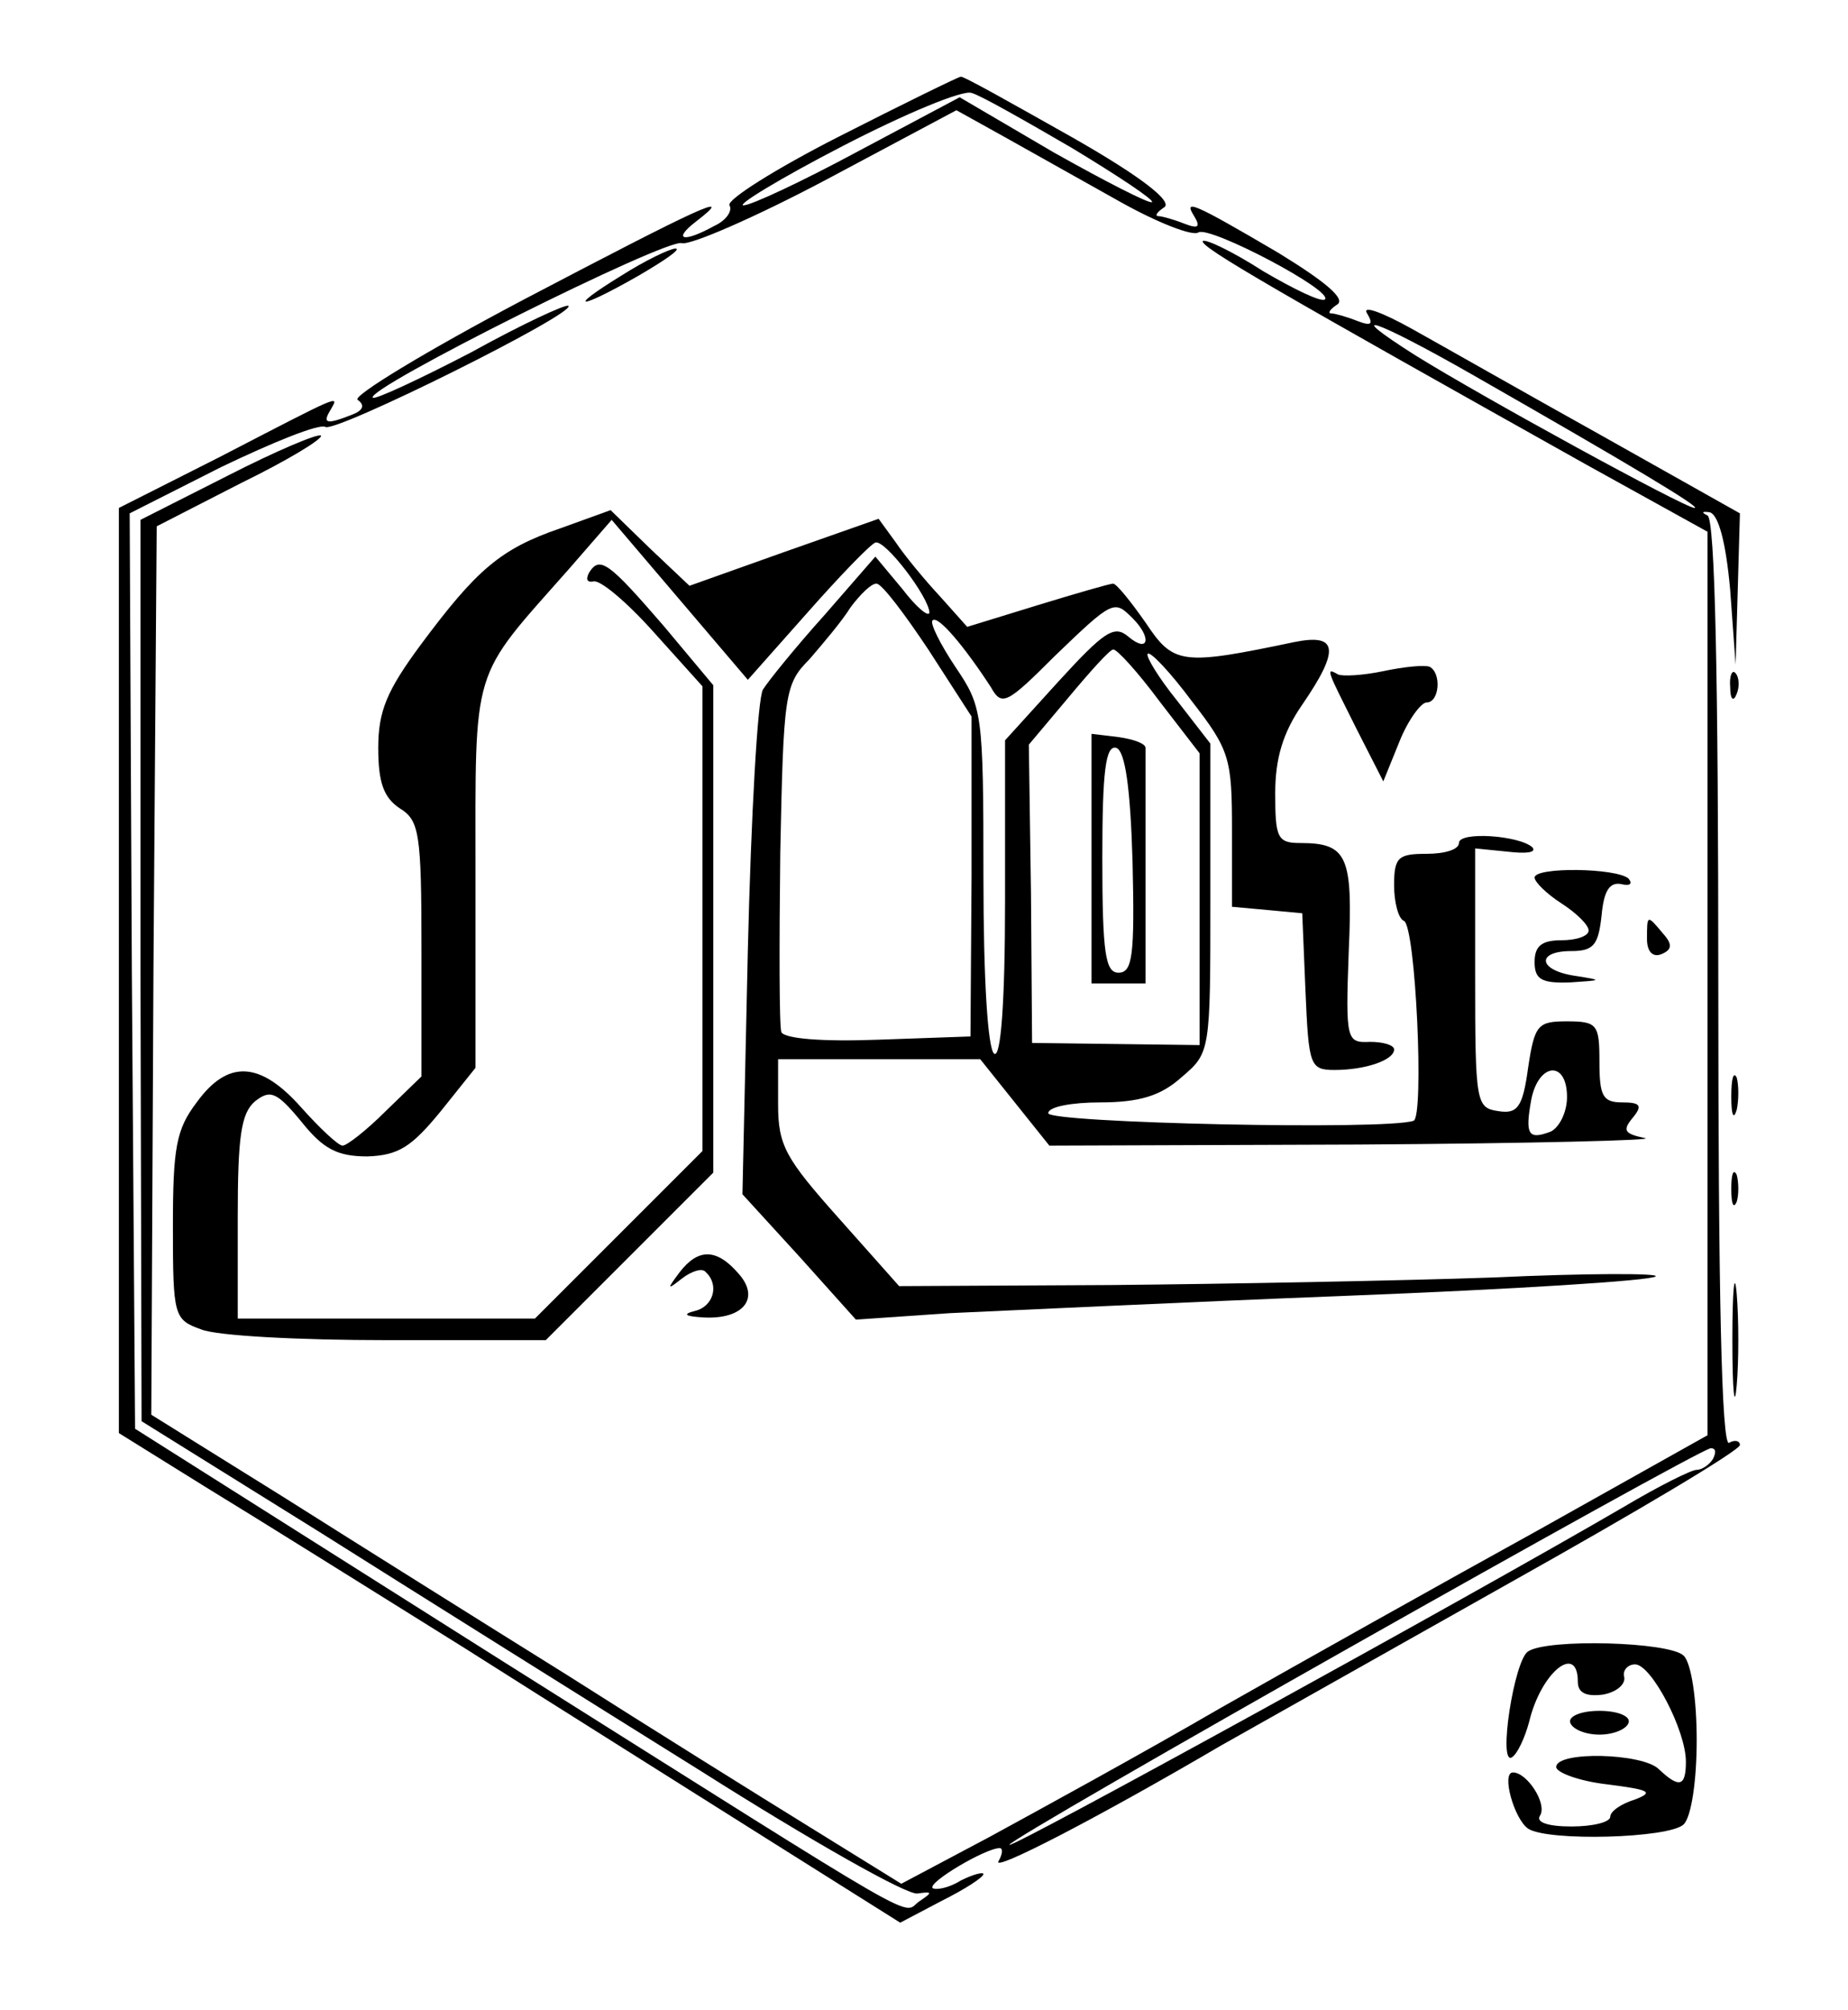 <?xml version="1.0" standalone="no"?>
<!DOCTYPE svg PUBLIC "-//W3C//DTD SVG 20010904//EN"
 "http://www.w3.org/TR/2001/REC-SVG-20010904/DTD/svg10.dtd">
<svg version="1.0" xmlns="http://www.w3.org/2000/svg"
 width="171pt" height="186pt" viewBox="0 0 171 186"
 preserveAspectRatio="xMidYMid meet">

<g transform="translate(0,186) scale(0.1,-0.1)"
fill="#000000" stroke="none">
<path d="M777 1734 c-59 -30 -105 -59 -102 -64 3 -5 -3 -14 -14 -19 -29 -16
-39 -13 -17 4 39 30 3 13 -159 -72 -91 -48 -160 -90 -154 -93 7 -5 5 -10 -6
-14 -23 -9 -27 -8 -19 5 8 14 11 15 -103 -44 l-93 -47 0 -428 0 -428 82 -51
c46 -28 153 -95 238 -148 85 -54 211 -133 279 -176 l124 -78 38 20 c22 11 39
22 39 25 0 2 -9 0 -21 -6 -11 -7 -23 -9 -26 -7 -5 5 49 37 62 37 3 0 3 -5 -1
-12 -7 -11 90 39 206 107 30 17 151 85 268 151 116 65 212 122 212 127 0 4 -5
5 -10 2 -7 -4 -10 140 -10 424 0 283 -3 431 -10 434 -6 3 -5 4 2 3 8 -2 15
-27 19 -72 l5 -69 2 70 2 70 -128 72 c-70 39 -149 84 -176 99 -27 15 -46 22
-41 14 6 -10 4 -12 -9 -7 -10 4 -21 7 -24 7 -4 0 -1 4 5 8 9 5 -10 21 -54 48
-80 47 -88 50 -78 34 6 -10 4 -12 -9 -7 -10 4 -21 7 -24 7 -4 0 -1 4 5 8 9 5
-20 28 -85 65 -55 31 -101 57 -103 56 -2 0 -53 -25 -112 -55z m215 -11 c43
-26 76 -48 74 -50 -2 -2 -43 19 -91 46 l-87 51 -94 -50 c-52 -28 -99 -50 -106
-50 -7 0 34 25 92 55 58 30 111 52 119 49 8 -2 50 -26 93 -51z m45 -50 c34
-19 67 -32 72 -28 11 6 125 -54 117 -62 -3 -3 -28 9 -57 26 -28 18 -53 30 -56
28 -4 -5 75 -50 355 -207 l112 -62 0 -418 0 -418 -157 -88 c-87 -48 -219 -122
-293 -164 -74 -43 -171 -96 -215 -120 l-81 -43 -84 52 c-47 29 -148 92 -225
141 -77 48 -195 122 -263 165 l-122 76 2 411 3 411 78 40 c43 21 76 41 74 44
-3 2 -41 -14 -86 -37 l-81 -41 0 -417 1 -417 167 -104 c92 -58 250 -157 351
-220 101 -64 191 -115 200 -113 14 2 14 1 2 -7 -18 -12 19 -33 -386 222 l-340
215 -3 423 -2 424 85 43 c48 23 90 40 96 37 9 -6 232 105 225 112 -2 2 -43
-17 -90 -43 -48 -25 -89 -44 -91 -42 -8 8 272 148 286 143 8 -2 68 24 134 59
l120 64 45 -25 c25 -14 73 -41 107 -60z m326 -160 c147 -84 212 -123 205 -123
-9 0 -197 103 -258 141 -71 45 -38 34 53 -18z m222 -1003 c-3 -5 -10 -10 -15
-10 -5 0 -35 -15 -67 -34 -144 -84 -566 -316 -569 -313 -4 4 637 366 649 367
5 0 5 -4 2 -10z"/>
<path d="M575 1605 c-52 -32 -40 -32 16 0 24 14 40 25 34 25 -5 0 -28 -11 -50
-25z"/>
<path d="M518 1371 c-55 -19 -77 -38 -129 -108 -31 -42 -39 -61 -39 -95 0 -32
5 -46 20 -56 18 -11 20 -23 20 -130 l0 -118 -33 -32 c-18 -18 -36 -32 -40 -32
-4 0 -21 16 -38 35 -38 43 -68 45 -97 5 -19 -25 -22 -42 -22 -115 0 -83 1 -86
26 -95 14 -6 91 -10 172 -10 l147 0 78 78 77 77 0 226 0 225 -46 55 c-51 59
-59 65 -69 49 -3 -6 -2 -9 4 -8 6 2 31 -19 56 -47 l45 -50 0 -215 0 -215 -78
-78 -77 -77 -138 0 -137 0 0 94 c0 74 3 96 16 107 14 11 20 9 43 -19 20 -25
33 -32 61 -32 29 1 41 9 68 42 l32 40 0 177 c0 198 -5 181 86 284 l40 46 63
-74 63 -74 55 62 c30 34 58 63 63 65 9 3 50 -51 50 -65 -1 -4 -12 5 -25 22
l-25 30 -47 -54 c-27 -30 -52 -61 -57 -69 -5 -8 -11 -117 -14 -241 l-5 -226
53 -58 52 -58 87 6 c47 2 212 10 366 16 154 6 283 14 287 18 4 3 -64 3 -150
-1 -86 -3 -246 -6 -354 -7 l-196 -1 -56 63 c-49 55 -56 67 -56 105 l0 42 93 0
94 0 32 -40 32 -40 287 1 c158 1 277 4 264 6 -19 4 -21 7 -11 19 9 11 7 14
-10 14 -18 0 -21 6 -21 38 0 34 -2 37 -30 37 -27 0 -30 -3 -36 -43 -5 -37 -10
-43 -28 -40 -20 3 -21 8 -21 123 l0 120 30 -3 c17 -2 27 -1 23 4 -12 11 -68
15 -68 4 0 -6 -13 -10 -30 -10 -26 0 -30 -3 -30 -29 0 -16 4 -31 9 -33 11 -4
19 -182 9 -185 -25 -9 -338 -2 -338 7 0 6 22 10 48 10 36 0 56 6 75 23 27 23
27 23 27 166 l0 143 -31 40 c-17 21 -29 41 -27 43 2 3 21 -17 41 -44 35 -45
37 -53 37 -119 l0 -71 33 -3 32 -3 3 -72 c3 -69 4 -73 27 -73 28 0 55 9 55 19
0 4 -10 7 -22 7 -22 -1 -23 1 -20 83 4 89 -1 101 -45 101 -21 0 -23 5 -23 46
0 32 7 56 25 82 35 51 33 66 -7 58 -105 -22 -112 -21 -138 18 -14 20 -27 36
-30 36 -3 0 -34 -9 -70 -20 l-65 -20 -25 28 c-14 15 -33 38 -41 50 l-16 22
-88 -31 -87 -31 -37 35 -36 35 -47 -17z m341 -112 l40 -62 0 -148 -1 -148 -85
-3 c-53 -2 -87 1 -90 7 -2 6 -2 80 -1 166 3 147 4 156 27 179 12 14 30 35 38
48 9 12 19 22 24 22 5 0 26 -28 48 -61z m189 29 c18 -18 15 -33 -4 -17 -13 11
-22 5 -65 -42 l-49 -54 0 -148 c0 -96 -4 -146 -10 -142 -6 4 -10 69 -10 163 0
153 -1 158 -26 195 -14 21 -24 41 -21 43 5 5 30 -25 54 -62 10 -18 15 -15 59
29 54 52 55 52 72 35z m25 -77 l37 -48 0 -135 0 -135 -77 1 -78 1 -1 138 -2
138 37 44 c20 24 38 44 41 44 3 1 23 -21 43 -48z m377 -366 c0 -14 -7 -28 -15
-32 -21 -8 -24 -3 -18 30 7 34 33 36 33 2z"/>
<path d="M1010 1066 l0 -116 25 0 25 0 0 105 c0 58 0 108 0 113 0 4 -11 8 -25
10 l-25 3 0 -115z m38 -4 c2 -86 0 -102 -13 -102 -12 0 -15 17 -15 106 0 80 3
105 13 102 8 -3 13 -36 15 -106z"/>
<path d="M1280 1239 c-19 -4 -38 -5 -42 -3 -12 7 -10 4 17 -50 l25 -49 15 37
c8 20 20 36 25 36 12 0 14 27 3 33 -5 2 -24 0 -43 -4z"/>
<path d="M1420 1048 c0 -4 11 -15 25 -24 14 -9 25 -20 25 -25 0 -5 -11 -9 -25
-9 -18 0 -25 -5 -25 -20 0 -16 6 -20 33 -19 30 2 30 2 5 6 -35 5 -37 23 -4 23
21 0 25 6 28 33 2 22 7 31 18 29 8 -2 11 0 7 5 -11 10 -87 11 -87 1z"/>
<path d="M1524 991 c0 -11 5 -17 13 -14 10 4 11 9 2 19 -15 18 -15 18 -15 -5z"/>
<path d="M629 683 c-12 -16 -12 -17 2 -6 9 7 19 10 22 6 13 -12 7 -32 -10 -36
-12 -3 -9 -5 8 -6 37 -2 53 18 32 41 -20 23 -37 23 -54 1z"/>
<path d="M1601 1224 c0 -11 3 -14 6 -6 3 7 2 16 -1 19 -3 4 -6 -2 -5 -13z"/>
<path d="M1602 845 c0 -16 2 -22 5 -12 2 9 2 23 0 30 -3 6 -5 -1 -5 -18z"/>
<path d="M1602 760 c0 -14 2 -19 5 -12 2 6 2 18 0 25 -3 6 -5 1 -5 -13z"/>
<path d="M1603 620 c0 -47 2 -66 4 -42 2 23 2 61 0 85 -2 23 -4 4 -4 -43z"/>
<path d="M1414 332 c-13 -8 -28 -106 -15 -98 5 3 12 18 16 33 11 46 45 73 45
37 0 -10 7 -14 23 -12 12 2 21 9 20 16 -2 6 3 12 10 12 15 0 47 -61 47 -90 0
-23 -6 -25 -25 -7 -15 15 -95 17 -95 2 0 -5 21 -13 47 -16 39 -5 44 -7 26 -14
-13 -4 -23 -11 -23 -16 0 -5 -16 -9 -36 -9 -22 0 -33 4 -29 10 7 11 -12 40
-25 40 -11 0 1 -43 14 -52 18 -12 131 -9 144 4 7 7 12 40 12 78 0 38 -5 71
-12 78 -13 13 -126 16 -144 4z"/>
<path d="M1453 266 c2 -6 14 -11 27 -11 13 0 25 5 27 11 2 6 -10 11 -27 11
-17 0 -29 -5 -27 -11z"/>
</g>
</svg>
